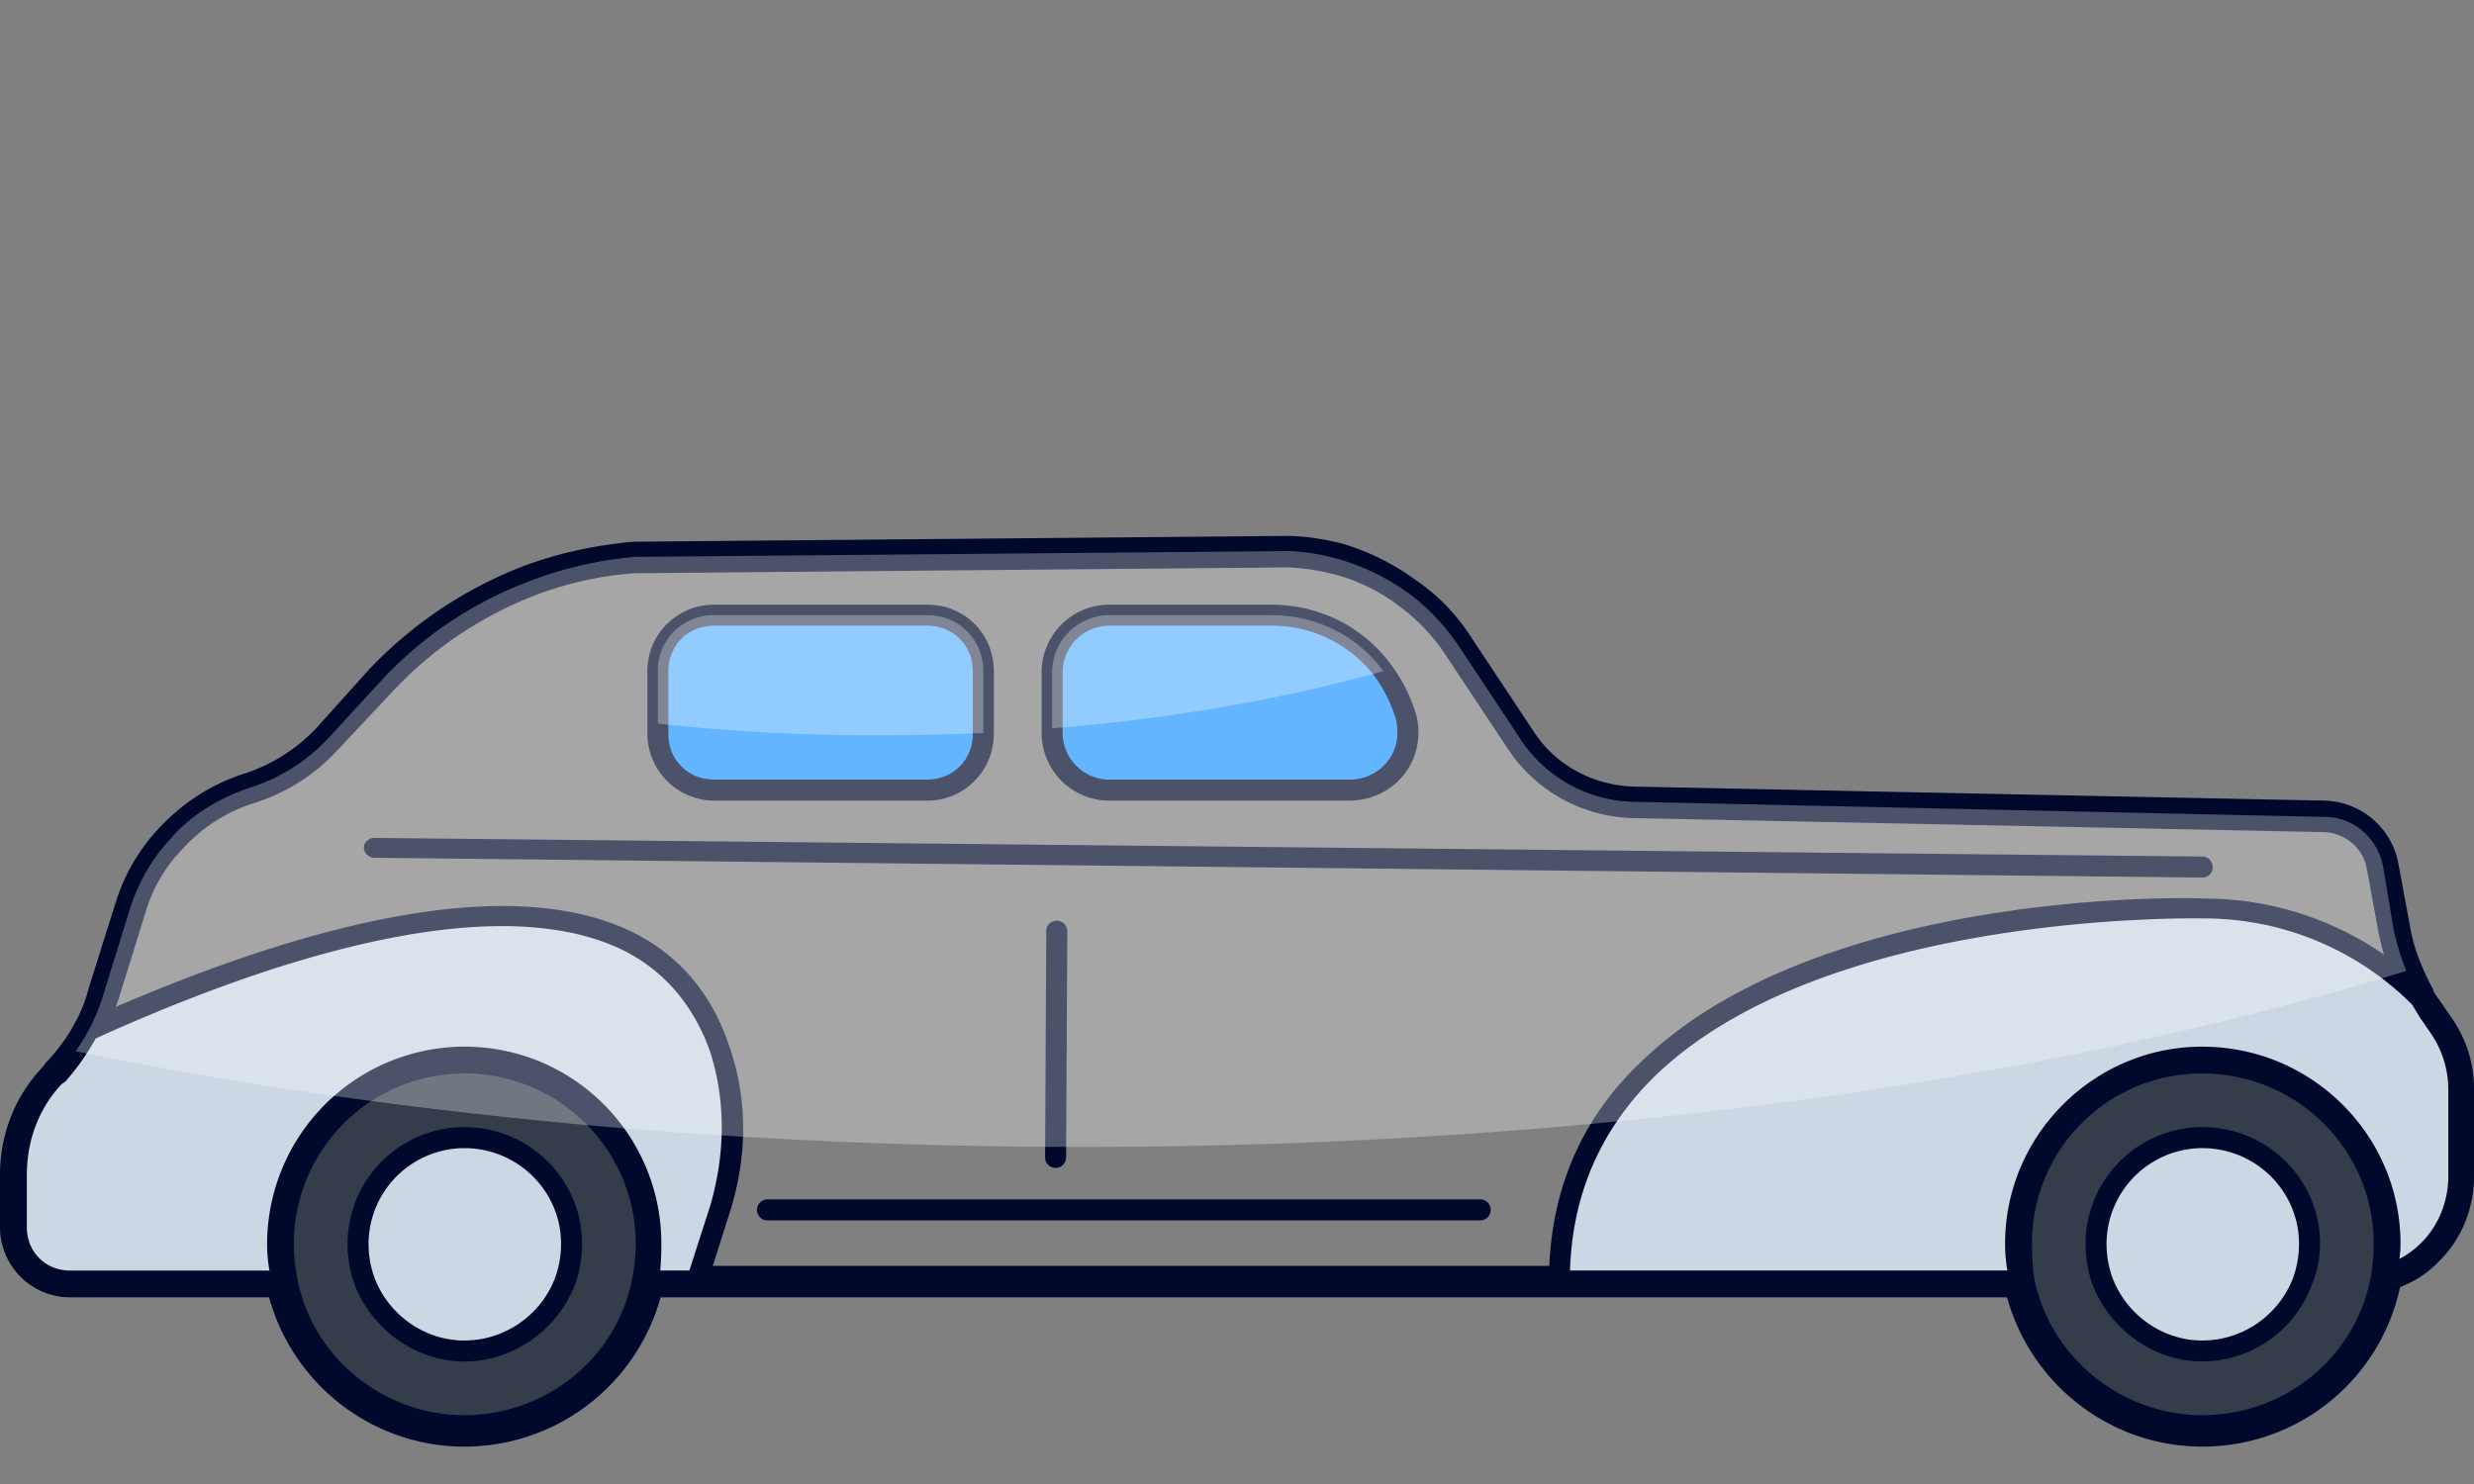 <svg width="60" height="36" fill="none" xmlns="http://www.w3.org/2000/svg"><rect width="100%" height="100%" fill="#808080" stroke="none"/><path fill-rule="evenodd" clip-rule="evenodd" d="M48.968 31.472h-33.24a.454.454 0 0 1-.31-.141.57.57 0 0 1-.086-.311 4.29 4.29 0 0 0 .085-.849c0-.933-.31-1.839-.905-2.574a4.145 4.145 0 0 0-3.253-1.556c-.934 0-1.839.311-2.574.877a4.144 4.144 0 0 0-1.556 3.253c0 .283.028.566.085.849a.57.57 0 0 1-.085.311.454.454 0 0 1-.311.141h-5.12A1.702 1.702 0 0 1 0 29.775v-1.273c0-.99.368-1.924 1.047-2.63l.056-.086c.151-.15.293-.32.425-.509.113-.15.207-.302.282-.452.151-.264.264-.547.34-.849l.65-2.065a4.621 4.621 0 0 1 1.047-1.81 4.843 4.843 0 0 1 1.98-1.302l.17-.056a4.149 4.149 0 0 0 1.67-1.075l1.272-1.415a10.216 10.216 0 0 1 3.678-2.49c.877-.339 1.81-.537 2.744-.622h.028L31.287 13a5.87 5.87 0 0 1 1.301.198c.623.189 1.207.48 1.754.877.547.377 1 .849 1.358 1.414l1.5 2.264c.537.82 1.442 1.3 2.432 1.329l16.747.34a1.87 1.87 0 0 1 1.782 1.499l.283 1.527c.057.34.151.66.283.962.076.189.17.387.283.594v.028c.056.095.113.18.17.255l.31.453c.34.509.51 1.075.51 1.669v2.121c0 .764-.283 1.5-.82 2.037a2.492 2.492 0 0 1-.962.65.717.717 0 0 1-.17.086.348.348 0 0 1-.368-.029.34.34 0 0 1-.17-.367 4.46 4.46 0 0 0 .057-.736c0-2.291-1.867-4.13-4.158-4.13a4.117 4.117 0 0 0-4.13 4.13c0 .283.018.566.056.849a.393.393 0 0 1-.056.311.455.455 0 0 1-.312.141Zm-32.815-.763h32.39a4.886 4.886 0 0 1-.028-.538c0-2.687 2.206-4.894 4.894-4.894 2.715 0 4.922 2.207 4.922 4.894v.142c.113-.076.217-.16.311-.255.396-.424.622-.962.622-1.528v-2.12a2.17 2.17 0 0 0-.396-1.245l-.31-.453-.17-.282c-.02 0-.029-.01-.029-.029a4.878 4.878 0 0 1-.34-.707 5.016 5.016 0 0 1-.339-1.103l-.282-1.528c-.085-.48-.51-.848-1.019-.877l-16.775-.34a3.746 3.746 0 0 1-3.027-1.668l-1.5-2.263a4.668 4.668 0 0 0-1.187-1.245 4.417 4.417 0 0 0-1.528-.736 5.374 5.374 0 0 0-1.103-.17l-15.87.142a8.378 8.378 0 0 0-2.49.566 9.323 9.323 0 0 0-3.394 2.32l-1.301 1.386a4.602 4.602 0 0 1-1.952 1.273l-.17.056a3.93 3.93 0 0 0-1.669 1.104 3.666 3.666 0 0 0-.877 1.499l-.65 2.093a7.42 7.42 0 0 1-.397.962l-.34.566c-.15.188-.31.377-.48.566l-.057.085c-.537.593-.848 1.329-.848 2.121v1.273c0 .51.424.934.933.934h4.696a4.87 4.87 0 0 1-.028-.538c0-1.5.679-2.885 1.867-3.819a4.717 4.717 0 0 1 3.027-1.075c1.5 0 2.913.68 3.847 1.839a4.793 4.793 0 0 1 1.075 3.055c0 .189-.01.368-.028.538Z" fill="#00082B"/><path d="M15.813 30.171a3.5 3.5 0 0 1-.113.905 4.527 4.527 0 0 1-4.441 3.65c-2.179 0-4.017-1.585-4.442-3.65a4.613 4.613 0 0 1-.085-.905 4.54 4.54 0 0 1 4.527-4.526c2.517 0 4.554 2.037 4.554 4.526Z" fill="#353D4A"/><path fill-rule="evenodd" clip-rule="evenodd" d="M11.259 35.093c-2.32 0-4.329-1.64-4.81-3.932a5.688 5.688 0 0 1-.084-.99c0-2.687 2.206-4.894 4.894-4.894 2.715 0 4.922 2.207 4.922 4.894 0 .34-.028.67-.085.99a4.937 4.937 0 0 1-4.837 3.932Zm0-9.052a4.135 4.135 0 0 0-4.046 4.979c.368 1.923 2.094 3.31 4.046 3.31 1.98 0 3.705-1.387 4.073-3.31a4.29 4.29 0 0 0 .085-.849c0-2.291-1.867-4.13-4.158-4.13Z" fill="#00082B"/><path d="M11.258 32.774c-1.103 0-2.036-.708-2.404-1.698a2.415 2.415 0 0 1-.17-.905 2.584 2.584 0 0 1 2.574-2.574c1.443 0 2.603 1.16 2.603 2.574 0 .32-.057.623-.17.905a2.582 2.582 0 0 1-2.433 1.698Z" fill="#CBD7E3"/><path fill-rule="evenodd" clip-rule="evenodd" d="M11.258 33.028c-1.16 0-2.234-.764-2.659-1.867-.113-.32-.17-.65-.17-.99a2.837 2.837 0 0 1 2.83-2.829c1.584 0 2.857 1.273 2.857 2.83 0 .339-.057.669-.17.99-.424 1.102-1.5 1.866-2.688 1.866Zm0-5.176a2.33 2.33 0 0 0-2.32 2.32c0 .282.048.555.142.82.34.905 1.217 1.527 2.178 1.527.99 0 1.868-.622 2.207-1.527a2.42 2.42 0 0 0 .142-.82c0-1.274-1.047-2.32-2.348-2.32Z" fill="#00082B"/><path d="M57.963 30.171c0 .264-.028.528-.085.792a4.534 4.534 0 0 1-4.47 3.763c-2.178 0-4.017-1.585-4.44-3.65a4.619 4.619 0 0 1-.086-.905 4.54 4.54 0 0 1 4.526-4.526c2.518 0 4.555 2.037 4.555 4.526Z" fill="#353D4A"/><path fill-rule="evenodd" clip-rule="evenodd" d="M53.409 35.093c-2.32 0-4.329-1.64-4.81-3.932a5.695 5.695 0 0 1-.084-.99c0-2.687 2.206-4.894 4.894-4.894 2.715 0 4.922 2.207 4.922 4.894 0 .302-.029.585-.085.849a4.894 4.894 0 0 1-4.837 4.073Zm0-9.052a4.117 4.117 0 0 0-4.13 4.13c0 .283.018.566.056.849.396 1.923 2.122 3.31 4.074 3.31 2.036 0 3.762-1.443 4.101-3.423.038-.246.057-.49.057-.736 0-2.291-1.867-4.13-4.158-4.13Z" fill="#00082B"/><path d="M53.408 32.774c-1.103 0-2.037-.708-2.404-1.698a2.416 2.416 0 0 1-.17-.905 2.584 2.584 0 0 1 2.574-2.574c1.443 0 2.603 1.16 2.603 2.574 0 .32-.057.623-.17.905a2.582 2.582 0 0 1-2.433 1.698Z" fill="#CBD7E3"/><path fill-rule="evenodd" clip-rule="evenodd" d="M53.408 33.028c-1.16 0-2.234-.764-2.659-1.867-.113-.32-.17-.65-.17-.99a2.837 2.837 0 0 1 2.83-2.829c1.584 0 2.857 1.273 2.857 2.83 0 .339-.066.669-.198.99a2.846 2.846 0 0 1-2.66 1.866Zm0-5.176a2.33 2.33 0 0 0-2.32 2.32c0 .282.048.555.142.82.34.905 1.217 1.527 2.178 1.527.99 0 1.867-.622 2.207-1.527a2.42 2.42 0 0 0 .141-.82c0-1.274-1.046-2.32-2.348-2.32Z" fill="#00082B"/><path d="M59.632 26.409v2.121a2.48 2.48 0 0 1-.735 1.783c-.227.245-.5.433-.82.565l-.17.057c0 .019-.01.028-.029.028a3.77 3.77 0 0 0 .085-.792c0-2.49-2.037-4.526-4.554-4.526a4.54 4.54 0 0 0-4.526 4.526c0 .32.028.623.084.905H37.822c0-9.505 15.615-9.024 15.615-9.024 2.065 0 3.904.82 5.262 2.15v.029c.056.094.113.179.17.254l.31.481c.312.424.453.934.453 1.443Z" fill="#CBD7E3"/><path fill-rule="evenodd" clip-rule="evenodd" d="M48.967 31.331H37.822a.254.254 0 0 1-.255-.255c0-2.093.735-3.903 2.235-5.318 4.3-4.187 13.267-3.989 13.635-3.96a7.66 7.66 0 0 1 5.431 2.235l.057.056c.038.094.085.18.141.255l.34.48c.31.481.48 1.019.48 1.585v2.121a2.76 2.76 0 0 1-.792 1.952c-.264.283-.565.49-.905.623a.628.628 0 0 1-.198.084.275.275 0 0 1-.254-.028c-.085-.056-.114-.141-.114-.254.057-.227.085-.472.085-.736a4.286 4.286 0 0 0-8.572 0c0 .302.03.594.086.877.028.057 0 .142-.057.198-.028.057-.113.085-.198.085Zm-10.89-.51h10.607a3.634 3.634 0 0 1-.056-.65c0-2.63 2.15-4.78 4.78-4.78 2.66 0 4.81 2.15 4.81 4.78 0 .132-.01.255-.029.368.189-.094.368-.226.538-.396.424-.425.65-1.018.65-1.613v-2.12a2.42 2.42 0 0 0-.396-1.301l-.31-.453a423.03 423.03 0 0 1-.17-.283 7.127 7.127 0 0 0-5.064-2.093c-.113 0-9.137-.198-13.296 3.819-1.33 1.3-2.008 2.885-2.065 4.724Z" fill="#00082B"/><path d="m17.454 29.294-.538 1.782H15.7c.076-.282.113-.584.113-.905 0-2.49-2.037-4.526-4.554-4.526a4.54 4.54 0 0 0-4.526 4.526c0 .32.028.623.085.905h-5.12a1.28 1.28 0 0 1-1.302-1.3v-1.274c0-.877.311-1.726.934-2.376l.056-.085c.302-.32.556-.67.764-1.047 5.064-2.291 13.409-5.063 15.304.453.424 1.245.396 2.602 0 3.847Z" fill="#CBD7E3"/><path fill-rule="evenodd" clip-rule="evenodd" d="M16.917 31.331H15.7c-.056 0-.141-.028-.17-.085-.056-.056-.084-.141-.056-.198a4.46 4.46 0 0 0 .085-.877c0-2.348-1.924-4.271-4.3-4.271a4.286 4.286 0 0 0-4.272 4.271c0 .302.029.594.085.877.029.057 0 .142-.056.198-.029.057-.113.085-.198.085h-5.12a1.57 1.57 0 0 1-1.556-1.556v-1.273c0-.933.34-1.839.99-2.546l.085-.085a4.53 4.53 0 0 0 .707-.99.32.32 0 0 1 .113-.113c4.073-1.839 9.646-3.734 13.07-2.263 1.244.537 2.12 1.5 2.573 2.857.453 1.273.453 2.66.029 4.017l-.566 1.782c-.028.113-.141.17-.226.17Zm-.905-.51h.707l.509-1.583c.368-1.273.368-2.546 0-3.706-.425-1.217-1.216-2.094-2.32-2.575-3.225-1.386-8.6.425-12.588 2.235a5.805 5.805 0 0 1-.736 1.047l-.085.057c-.565.594-.848 1.386-.848 2.206v1.273c0 .594.452 1.047 1.046 1.047h4.838a3.633 3.633 0 0 1-.057-.65 4.793 4.793 0 0 1 4.781-4.782c2.66 0 4.78 2.15 4.78 4.781 0 .226-.009.443-.027.65Z" fill="#00082B"/><path d="M23.848 16.281v1.528a1.34 1.34 0 0 1-1.358 1.358h-5.177a1.34 1.34 0 0 1-1.358-1.358v-1.528a1.34 1.34 0 0 1 1.358-1.357h5.177a1.34 1.34 0 0 1 1.358 1.357Z" fill="#2196FF"/><path fill-rule="evenodd" clip-rule="evenodd" d="M22.49 19.422h-5.177a1.63 1.63 0 0 1-1.613-1.613v-1.528c0-.905.736-1.612 1.613-1.612h5.176c.906 0 1.613.707 1.613 1.612v1.528c0 .877-.707 1.613-1.613 1.613Zm-5.177-4.244c-.623 0-1.104.481-1.104 1.103v1.528c0 .622.481 1.103 1.104 1.103h5.176c.623 0 1.104-.48 1.104-1.103v-1.528c0-.622-.481-1.103-1.104-1.103h-5.176Z" fill="#00082B"/><path d="M34.144 17.78c0 .736-.622 1.387-1.414 1.387h-5.828a1.388 1.388 0 0 1-1.386-1.386V16.31c0-.764.623-1.386 1.386-1.386h3.932c1.104 0 2.094.509 2.716 1.357.226.34.424.708.538 1.104.037.132.056.264.056.396Z" fill="#2196FF"/><path fill-rule="evenodd" clip-rule="evenodd" d="M32.73 19.422h-5.827a1.642 1.642 0 0 1-1.641-1.641V16.31c0-.905.735-1.641 1.64-1.641h3.933c1.16 0 2.234.537 2.913 1.471.264.358.462.754.594 1.188.038.132.057.283.057.453 0 .905-.736 1.64-1.67 1.64Zm-5.827-4.244c-.623 0-1.132.51-1.132 1.132v1.47c0 .623.51 1.132 1.131 1.132h5.828c.65 0 1.16-.509 1.16-1.131 0-.113-.01-.217-.029-.311a3.592 3.592 0 0 0-.509-1.047 3.135 3.135 0 0 0-2.517-1.245h-3.933Z" fill="#00082B"/><path d="M35.898 29.605H18.614a.253.253 0 0 1-.255-.254c0-.142.113-.255.255-.255h17.284c.142 0 .255.113.255.255a.254.254 0 0 1-.255.254Zm17.511-8.317-44.328-.48a.254.254 0 0 1-.255-.255c0-.113.113-.226.255-.226l44.328.452c.141 0 .255.113.255.255a.253.253 0 0 1-.255.255ZM25.6 28.332a.254.254 0 0 1-.254-.254l.029-5.517c0-.113.113-.226.254-.226.141 0 .255.113.255.255l-.029 5.488a.254.254 0 0 1-.254.254Z" fill="#00082B"/><path d="M23.847 16.281v1.5c-.81.037-1.65.056-2.518.056a47.44 47.44 0 0 1-5.374-.283v-1.273a1.34 1.34 0 0 1 1.357-1.357h5.177a1.34 1.34 0 0 1 1.358 1.357Zm9.703 0c-2.433.68-5.148 1.16-8.034 1.387V16.31c0-.764.623-1.386 1.386-1.386h3.932c1.104 0 2.094.509 2.716 1.357Z" fill="#fff" style="mix-blend-mode:overlay" opacity=".3"/><path d="M58.36 23.552c-8.742 2.687-19.916 4.271-32.108 4.271-3.932 0-7.78-.17-11.457-.48a127.518 127.518 0 0 1-6.337-.708c-2.3-.32-4.507-.698-6.62-1.132a6.97 6.97 0 0 0 .312-.509c.15-.282.273-.584.368-.905l.65-2.093c.198-.594.51-1.16.962-1.641.481-.566 1.132-.962 1.839-1.216l.17-.057a4.424 4.424 0 0 0 1.81-1.16l1.273-1.386a9.376 9.376 0 0 1 3.536-2.405 9.39 9.39 0 0 1 2.631-.622l15.898-.141c.396.019.792.085 1.188.198a5.51 5.51 0 0 1 1.641.792c.51.368.934.82 1.273 1.33l1.5 2.263a3.361 3.361 0 0 0 2.715 1.499l16.775.367c.707 0 1.273.51 1.415 1.189l.254 1.527c.076.359.18.698.311 1.019Z" fill="#fff" style="mix-blend-mode:overlay" opacity=".3"/></svg>